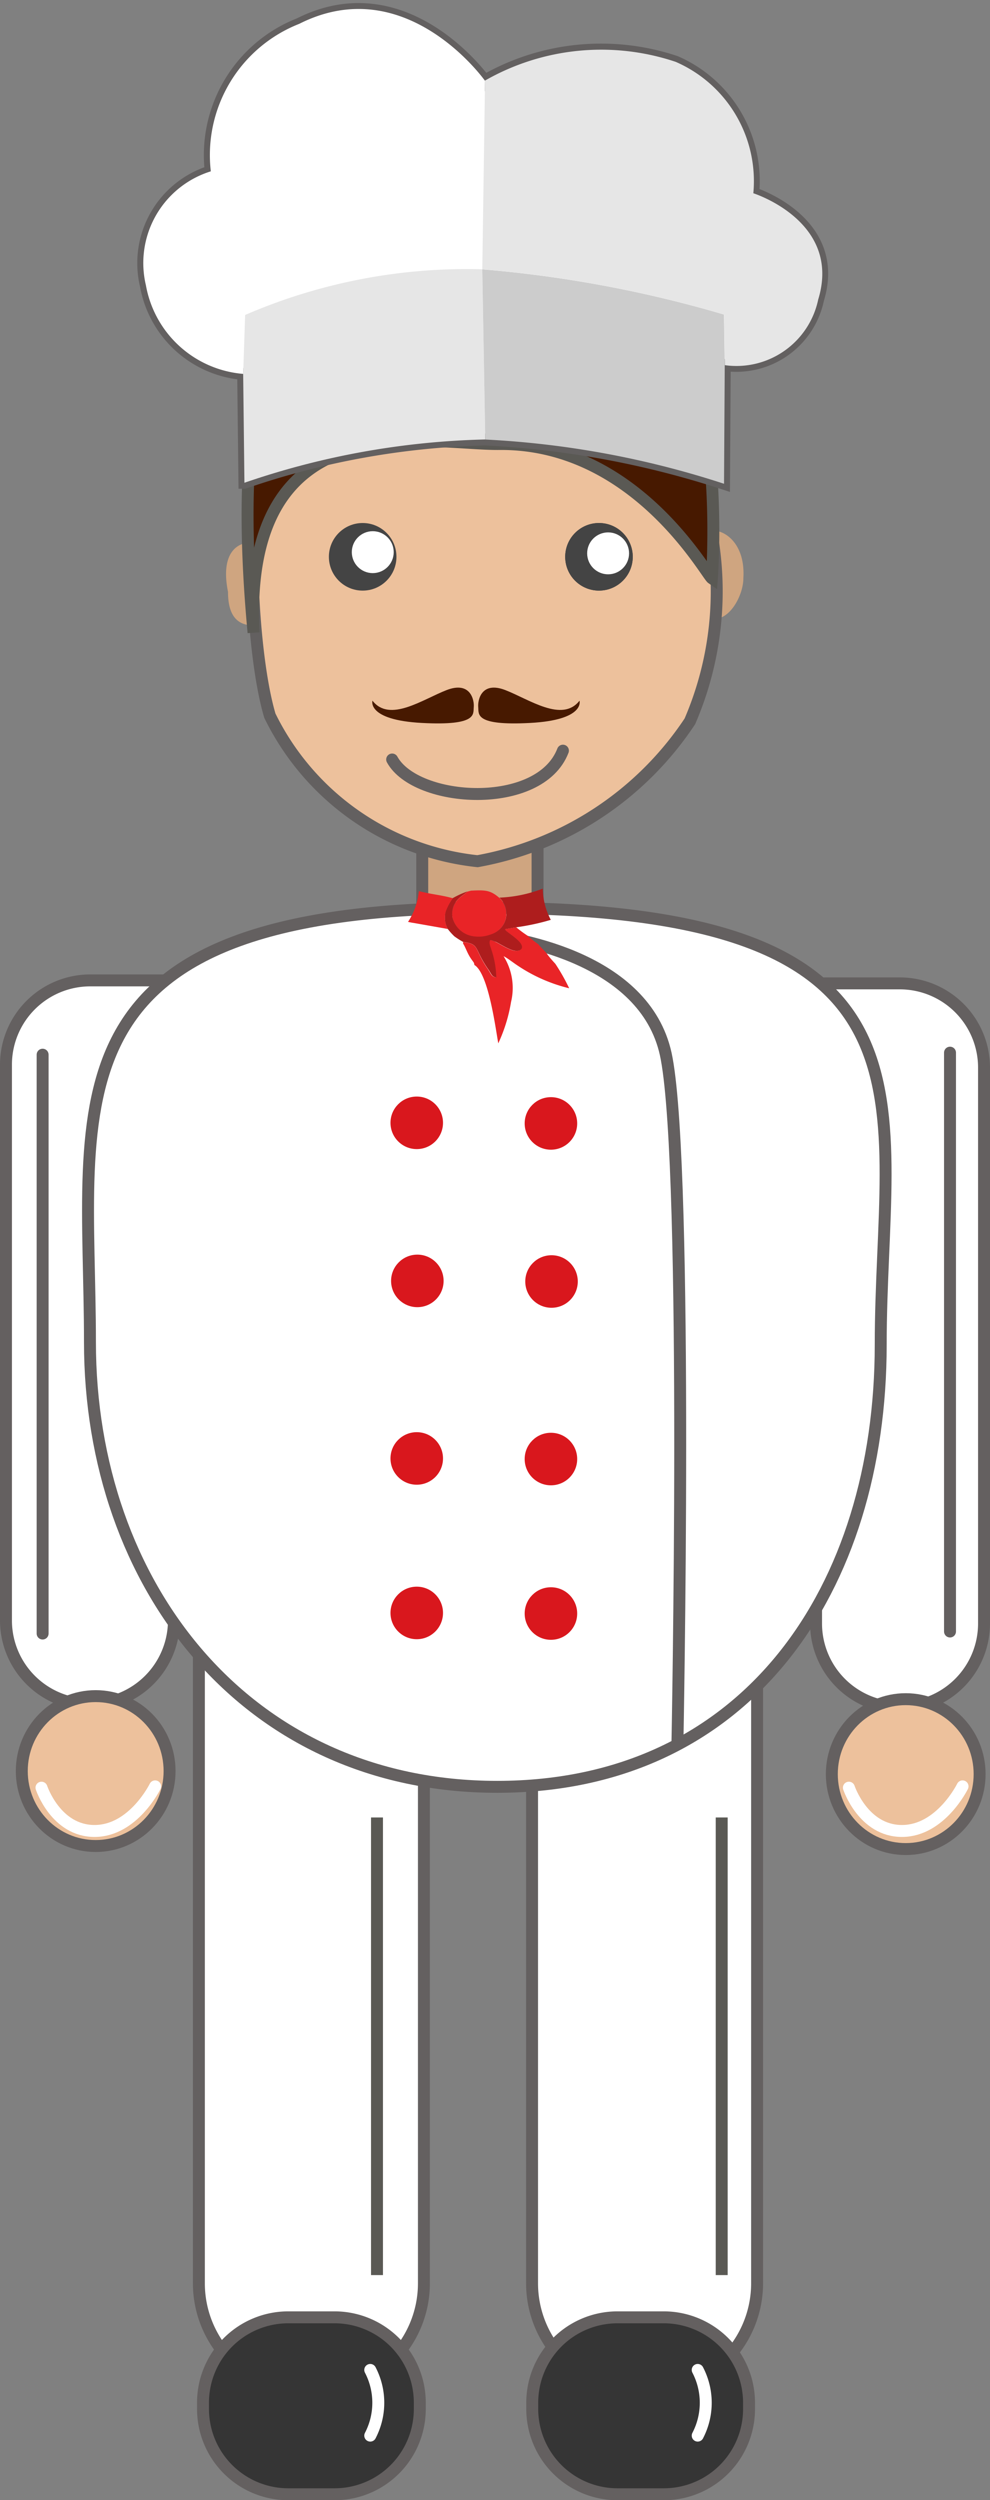 <svg xmlns="http://www.w3.org/2000/svg" width="16.586" height="41.866" viewBox="0 0 16.586 41.866">
  <rect x="0" y="0" width="16.586" height="41.866" fill="#808080" stroke="none"/>
  <g id="Capa_x0020_1" transform="translate(-33.12 -66.161)">
    <g id="_1898388698640" transform="translate(33.22 66.312)">
      <rect id="Rectangle_8994" data-name="Rectangle 8994" width="1.932" height="2.242" transform="translate(6.974 13.909)" fill="#cfa580" stroke="#646060" stroke-miterlimit="22.926" stroke-width="0.2"/>
      <path id="Path_33191" data-name="Path 33191" d="M2600.96,7503.6v10.743a1.817,1.817,0,0,0,1.816,1.816h.138a1.817,1.817,0,0,0,1.816-1.816V7503.6a1.817,1.817,0,0,0-1.816-1.816h-.138A1.817,1.817,0,0,0,2600.96,7503.6Z" transform="translate(-2592.146 -7476.258)" fill="#fff" stroke="#646060" stroke-miterlimit="22.926" stroke-width="0.2"/>
      <path id="Path_33192" data-name="Path 33192" d="M974.81,7503.6v10.743a1.817,1.817,0,0,0,1.816,1.816h.138a1.817,1.817,0,0,0,1.816-1.816V7503.6a1.817,1.817,0,0,0-1.816-1.816h-.138A1.817,1.817,0,0,0,974.81,7503.6Z" transform="translate(-971.578 -7476.258)" fill="#fff" stroke="#646060" stroke-miterlimit="22.926" stroke-width="0.2"/>
      <path id="Path_33193" data-name="Path 33193" d="M1108.175,2669.082c0-.14-.769-.271-.594.693l.007.038c0,.428.182.582.487.557Z" transform="translate(-1103.868 -2660.051)" fill="#cfa580" fill-rule="evenodd"/>
      <path id="Path_33194" data-name="Path 33194" d="M3443.2,2613.493l.113,1.243c.305.053.539-.4.536-.68.03-.494-.222-.737-.429-.786-.173,0-.189.028-.189.028v-.01a.135.135,0,0,0-.03.025Z" transform="translate(-3431.495 -2604.527)" fill="#cfa580" fill-rule="evenodd"/>
      <path id="Path_33195" data-name="Path 33195" d="M1234.992,2071.038c-.325.376-.3,3.287.07,4.543a4.39,4.39,0,0,0,3.479,2.437,5.423,5.423,0,0,0,3.558-2.342,5.5,5.5,0,0,0,.344-3.251c-.222-1.562-.306-1.457-.306-1.457a17.694,17.694,0,0,0-3.5-.337A23.819,23.819,0,0,0,1234.992,2071.038Z" transform="translate(-1230.641 -2063.748)" fill="#edc19c" stroke="#636060" stroke-miterlimit="22.926" stroke-width="0.2" fill-rule="evenodd"/>
      <g id="Group_18766" data-name="Group 18766" transform="translate(13.571 16.316)">
        <path id="Path_33196" data-name="Path 33196" d="M3988.137,4831.7h0a1.411,1.411,0,0,1-1.407-1.407V4819.57h1.407a1.411,1.411,0,0,1,1.407,1.407v9.313A1.411,1.411,0,0,1,3988.137,4831.7Z" transform="translate(-3986.729 -4819.57)" fill="#fff" stroke="#646060" stroke-miterlimit="22.926" stroke-width="0.2" fill-rule="evenodd"/>
        <ellipse id="Ellipse_7667" data-name="Ellipse 7667" cx="1.238" cy="1.255" rx="1.238" ry="1.255" transform="translate(0.265 11.986)" fill="#edc19c" stroke="#646060" stroke-miterlimit="22.926" stroke-width="0.2"/>
      </g>
      <g id="Group_18767" data-name="Group 18767" transform="translate(0 16.265)">
        <path id="Path_33197" data-name="Path 33197" d="M34.627,4816.7h0a1.412,1.412,0,0,1-1.407-1.408v-9.313a1.412,1.412,0,0,1,1.407-1.408h1.407v10.721A1.412,1.412,0,0,1,34.627,4816.7Z" transform="translate(-33.22 -4804.57)" fill="#fff" stroke="#646060" stroke-miterlimit="22.926" stroke-width="0.2" fill-rule="evenodd"/>
        <ellipse id="Ellipse_7668" data-name="Ellipse 7668" cx="1.238" cy="1.255" rx="1.238" ry="1.255" transform="translate(0.265 11.986)" fill="#edc19c" stroke="#646060" stroke-miterlimit="22.926" stroke-width="0.2"/>
      </g>
      <path id="Path_33198" data-name="Path 33198" d="M3337.38,4731.46s1.545.391,1.488.971-.628,6.686-.628,6.686" transform="translate(-3326.038 -4715.446)" fill="none" stroke="#fff" stroke-linecap="round" stroke-linejoin="round" stroke-miterlimit="22.926" stroke-width="0.2"/>
      <circle id="Ellipse_7669" data-name="Ellipse 7669" cx="0.566" cy="0.566" r="0.566" transform="translate(9.369 8.607)" fill="#444"/>
      <circle id="Ellipse_7670" data-name="Ellipse 7670" cx="0.566" cy="0.566" r="0.566" transform="translate(5.41 8.607)" fill="#444"/>
      <circle id="Ellipse_7671" data-name="Ellipse 7671" cx="0.566" cy="0.566" r="0.566" transform="translate(9.369 8.607)" fill="#444"/>
      <circle id="Ellipse_7672" data-name="Ellipse 7672" cx="0.251" cy="0.251" r="0.251" transform="translate(9.837 8.864)" fill="#fff" stroke="#fff" stroke-miterlimit="22.926" stroke-width="0.2"/>
      <circle id="Ellipse_7673" data-name="Ellipse 7673" cx="0.251" cy="0.251" r="0.251" transform="translate(5.894 8.844)" fill="#fff" stroke="#fff" stroke-miterlimit="22.926" stroke-width="0.2"/>
      <path id="Path_33199" data-name="Path 33199" d="M440.741,4451.112c7.722.046,6.426,3.253,6.426,7.319s-2.221,7.4-6.426,7.4-6.822-3.381-6.822-7.447S433.019,4451.066,440.741,4451.112Z" transform="translate(-432.512 -4436.061)" fill="#fff" stroke="#646060" stroke-miterlimit="22.926" stroke-width="0.2" fill-rule="evenodd"/>
      <path id="Path_33200" data-name="Path 33200" d="M2603.844,11329.791h-.776a1.429,1.429,0,0,1-1.428-1.428v-.107a1.429,1.429,0,0,1,1.428-1.428h.776a1.43,1.43,0,0,1,1.428,1.428v.107A1.427,1.427,0,0,1,2603.844,11329.791Z" transform="translate(-2592.823 -11288.175)" fill="#353535" stroke="#646060" stroke-miterlimit="22.926" stroke-width="0.2"/>
      <path id="Path_33201" data-name="Path 33201" d="M997.114,11329.791h-.776a1.429,1.429,0,0,1-1.428-1.428v-.107a1.429,1.429,0,0,1,1.428-1.428h.776a1.429,1.429,0,0,1,1.428,1.428v.107A1.427,1.427,0,0,1,997.114,11329.791Z" transform="translate(-991.609 -11288.175)" fill="#353535" stroke="#646060" stroke-miterlimit="22.926" stroke-width="0.2"/>
      <line id="Line_1187" data-name="Line 1187" y2="4.794" transform="translate(11.82 32.569)" fill="none" stroke="#fff" stroke-linecap="round" stroke-linejoin="round" stroke-miterlimit="22.926" stroke-width="0.2"/>
      <line id="Line_1188" data-name="Line 1188" y2="4.794" transform="translate(6.143 32.569)" fill="none" stroke="#fff" stroke-linecap="round" stroke-linejoin="round" stroke-miterlimit="22.926" stroke-width="0.2"/>
      <path id="Path_33202" data-name="Path 33202" d="M3409.49,11583.39a1.19,1.19,0,0,1,0,1.1" transform="translate(-3397.901 -11543.856)" fill="none" stroke="#fff" stroke-linecap="round" stroke-linejoin="round" stroke-miterlimit="22.926" stroke-width="0.2"/>
      <path id="Path_33203" data-name="Path 33203" d="M1811.11,11583.39a1.19,1.19,0,0,1,0,1.1" transform="translate(-1805.007 -11543.856)" fill="none" stroke="#fff" stroke-linecap="round" stroke-linejoin="round" stroke-miterlimit="22.926" stroke-width="0.2"/>
      <path id="Path_33204" data-name="Path 33204" d="M4350.08,5111.89c1.078,0,1.015.042,1.015,3.888" transform="translate(-4335.262 -5094.571)" fill="none" stroke="#fff" stroke-linecap="round" stroke-miterlimit="22.926" stroke-width="0.2" fill-rule="evenodd"/>
      <path id="Path_33205" data-name="Path 33205" d="M175.263,5111.89c-1.078,0-1.015.042-1.015,3.888" transform="translate(-173.763 -5094.571)" fill="none" stroke="#fff" stroke-linecap="round" stroke-miterlimit="22.926" stroke-width="0.2" fill-rule="evenodd"/>
      <path id="Path_33206" data-name="Path 33206" d="M206.53,8736.482s.239.725.889.725,1.015-.747,1.015-.747" transform="translate(-205.935 -8706.698)" fill="none" stroke="#fff" stroke-linecap="round" stroke-miterlimit="22.926" stroke-width="0.2" fill-rule="evenodd"/>
      <path id="Path_33207" data-name="Path 33207" d="M4147.35,8736.482s.24.725.889.725,1.015-.747,1.015-.747" transform="translate(-4133.228 -8706.698)" fill="none" stroke="#fff" stroke-linecap="round" stroke-miterlimit="22.926" stroke-width="0.2" fill-rule="evenodd"/>
      <path id="Path_33208" data-name="Path 33208" d="M2327.836,4445s-.03.442.09.456c.655.072,2.8.432,3.1,2.09.365,1.961.18,11.491.18,11.491" transform="translate(-2319.957 -4429.97)" fill="none" stroke="#646060" stroke-miterlimit="22.926" stroke-width="0.2" fill-rule="evenodd"/>
      <path id="Path_33209" data-name="Path 33209" d="M1212.42,1165.677c-.189-3.907,2.952-3.145,4.113-3.158,2.275-.025,3.469,2.182,3.566,2.249,0,0,.2-2.675-.557-3.961a.679.679,0,0,0,.151-.677c-.124-.418-.376.186-.973.14S1211.427,1155.092,1212.42,1165.677Z" transform="translate(-1208.272 -1155.235)" fill="#471900" stroke="#5a5954" stroke-miterlimit="22.926" stroke-width="0.2"/>
      <g id="Group_18768" data-name="Group 18768" transform="translate(6.137 11.364)">
        <path id="Path_33210" data-name="Path 33210" d="M1821.144,3377.037s-.1.324.83.373.856-.147.867-.264-.053-.441-.453-.287S1821.434,3377.41,1821.144,3377.037Z" transform="translate(-1821.141 -3376.819)" fill="#471900" fill-rule="evenodd"/>
        <path id="Path_33211" data-name="Path 33211" d="M2339.574,3377.037s.1.324-.83.373-.856-.147-.867-.264.052-.441.452-.287S2339.283,3377.41,2339.574,3377.037Z" transform="translate(-2336.102 -3376.819)" fill="#471900" fill-rule="evenodd"/>
      </g>
      <g id="Group_18771" data-name="Group 18771" transform="translate(2.29 0)">
        <path id="Path_33212" data-name="Path 33212" d="M706.174,67.516s-1.317-1.861-3.112-.955a2.361,2.361,0,0,0-1.482,2.47,1.608,1.608,0,0,0-1.087,1.91,1.806,1.806,0,0,0,1.63,1.482l.021,1.822a13.31,13.31,0,0,1,4.035-.725,15.287,15.287,0,0,1,4,.741l.012-1.987a1.4,1.4,0,0,0,1.564-1.1c.4-1.309-1.087-1.779-1.087-1.779a2.178,2.178,0,0,0-1.3-2.2,3.923,3.923,0,0,0-3.195.313Z" transform="translate(-700.439 -66.312)" fill="#fff" stroke="#636060" stroke-miterlimit="22.926" stroke-width="0.2" fill-rule="evenodd"/>
        <g id="Group_18770" data-name="Group 18770" transform="translate(0 0)">
          <g id="Group_18769" data-name="Group 18769">
            <path id="Path_33213" data-name="Path 33213" d="M702.156,71.435a9.358,9.358,0,0,1,3.973-.766l.046-3.154s-1.317-1.861-3.112-.955a2.361,2.361,0,0,0-1.482,2.47,1.608,1.608,0,0,0-1.087,1.91,1.806,1.806,0,0,0,1.63,1.482Z" transform="translate(-700.439 -66.312)" fill="#fff" fill-rule="evenodd"/>
            <path id="Path_33214" data-name="Path 33214" d="M1195.086,1331.986a9.357,9.357,0,0,0-3.973.765l-.033.988.021,1.822a13.312,13.312,0,0,1,4.035-.725l-.05-2.851Z" transform="translate(-1189.396 -1327.628)" fill="#e6e6e6" fill-rule="evenodd"/>
            <path id="Path_33215" data-name="Path 33215" d="M2358.01,1335.82l.05,2.851a15.292,15.292,0,0,1,4,.741l.012-1.986-.013-.848a20.229,20.229,0,0,0-4.051-.757Z" transform="translate(-2352.32 -1331.462)" fill="#ccc" fill-rule="evenodd"/>
            <path id="Path_33216" data-name="Path 33216" d="M2358.01,260.765a20.234,20.234,0,0,1,4.051.758l.013.848a1.4,1.4,0,0,0,1.564-1.1c.4-1.309-1.087-1.779-1.087-1.779a2.178,2.178,0,0,0-1.3-2.2,3.923,3.923,0,0,0-3.195.313Z" transform="translate(-2352.32 -256.407)" fill="#e6e6e6" fill-rule="evenodd"/>
          </g>
        </g>
      </g>
      <g id="Group_18774" data-name="Group 18774" transform="translate(6.442 18.211)">
        <g id="Group_18772" data-name="Group 18772">
          <circle id="Ellipse_7674" data-name="Ellipse 7674" cx="0.44" cy="0.44" r="0.44" fill="#d9171d"/>
          <circle id="Ellipse_7675" data-name="Ellipse 7675" cx="0.44" cy="0.44" r="0.44" transform="translate(0.01 2.647)" fill="#d9171d"/>
          <circle id="Ellipse_7676" data-name="Ellipse 7676" cx="0.44" cy="0.44" r="0.44" transform="translate(0 5.62)" fill="#d9171d"/>
          <circle id="Ellipse_7677" data-name="Ellipse 7677" cx="0.44" cy="0.44" r="0.44" transform="translate(0 8.207)" fill="#d9171d"/>
        </g>
        <g id="Group_18773" data-name="Group 18773" transform="translate(2.248 0.01)">
          <circle id="Ellipse_7678" data-name="Ellipse 7678" cx="0.44" cy="0.44" r="0.44" fill="#d9171d"/>
          <circle id="Ellipse_7679" data-name="Ellipse 7679" cx="0.44" cy="0.44" r="0.44" transform="translate(0.01 2.647)" fill="#d9171d"/>
          <circle id="Ellipse_7680" data-name="Ellipse 7680" cx="0.44" cy="0.44" r="0.44" transform="translate(0 5.62)" fill="#d9171d"/>
          <circle id="Ellipse_7681" data-name="Ellipse 7681" cx="0.44" cy="0.44" r="0.44" transform="translate(0 8.207)" fill="#d9171d"/>
        </g>
      </g>
      <g id="Group_18775" data-name="Group 18775" transform="translate(6.736 14.73)">
        <path id="Path_33217" data-name="Path 33217" d="M2211.252,4365.472c-.042.063-.285.144-.246.428a.418.418,0,0,0,.351.322.573.573,0,0,0,.292-.031.364.364,0,0,0,.144-.616c-.154-.132-.236-.132-.473-.121Z" transform="translate(-2210.263 -4365.421)" fill="#e92427" fill-rule="evenodd"/>
        <path id="Path_33218" data-name="Path 33218" d="M2264.09,4546.345l0,.028c.028.039.064.133.093.186a.719.719,0,0,0,.056.089c.033.048.032.035.041.083.238.144.356,1.076.4,1.312a2.665,2.665,0,0,0,.214-.693,1,1,0,0,0-.125-.766c.056.025.17.115.24.16a2.681,2.681,0,0,0,.859.377,3.352,3.352,0,0,0-.232-.41c-.045-.049-.1-.11-.139-.165s-.1-.1-.144-.161a1.7,1.7,0,0,1-.18-.143,1.887,1.887,0,0,1-.193-.143l-.194.031c.017.032,0,0,.021.027l.017.015c.052.045.289.19.242.286-.106.14-.433-.157-.527-.145-.025.051,0,.1.019.156a1.593,1.593,0,0,1,.084.47c-.081-.015-.074-.047-.145-.151C2264.266,4546.447,2264.375,4546.385,2264.09,4546.345Z" transform="translate(-2263.168 -4545.453)" fill="#e92427" fill-rule="evenodd"/>
        <path id="Path_33219" data-name="Path 33219" d="M2175.547,4357.8a.364.364,0,0,1-.144.616.573.573,0,0,1-.292.031.418.418,0,0,1-.351-.321c-.039-.285.2-.365.246-.428a1.476,1.476,0,0,0-.242.111.955.955,0,0,0-.115.215.387.387,0,0,0,.032.3,1.043,1.043,0,0,0,.111.124,1.316,1.316,0,0,0,.146.093c.285.04.176.1.412.445.071.1.064.135.145.151a1.585,1.585,0,0,0-.084-.47c-.016-.055-.044-.106-.019-.157.094-.012.421.284.527.145.05-.1-.2-.239-.259-.3-.025-.026,0,.006-.021-.027l.194-.032a3.812,3.812,0,0,0,.575-.124,1.155,1.155,0,0,1-.135-.523A2.248,2.248,0,0,1,2175.547,4357.8Z" transform="translate(-2174.016 -4357.65)" fill="#ae1d1d" fill-rule="evenodd"/>
        <path id="Path_33220" data-name="Path 33220" d="M1995.53,4370.833c.034.008.066.014.1.019l.567.1a.385.385,0,0,1-.032-.3.964.964,0,0,1,.115-.215c-.213-.058-.333-.06-.569-.119A1.128,1.128,0,0,1,1995.53,4370.833Z" transform="translate(-1995.53 -4370.277)" fill="#e92427" fill-rule="evenodd"/>
      </g>
      <path id="Path_33221" data-name="Path 33221" d="M1917.99,3684.019c.4.73,2.473.86,2.861-.148" transform="translate(-1911.52 -3671.452)" fill="none" stroke="#646060" stroke-linecap="round" stroke-miterlimit="22.926" stroke-width="0.2" fill-rule="evenodd"/>
      <line id="Line_1189" data-name="Line 1189" y1="9.693" transform="translate(0.614 17.51)" fill="none" stroke="#646060" stroke-linecap="round" stroke-miterlimit="22.926" stroke-width="0.2"/>
      <line id="Line_1190" data-name="Line 1190" y2="7.663" transform="translate(6.216 30.283)" fill="none" stroke="#5a5954" stroke-miterlimit="22.926" stroke-width="0.2"/>
      <line id="Line_1191" data-name="Line 1191" y2="7.663" transform="translate(11.991 30.283)" fill="none" stroke="#5a5954" stroke-miterlimit="22.926" stroke-width="0.2"/>
      <line id="Line_1192" data-name="Line 1192" y1="9.693" transform="translate(15.816 17.476)" fill="none" stroke="#646060" stroke-linecap="round" stroke-miterlimit="22.926" stroke-width="0.2"/>
    </g>
  </g>
</svg>
